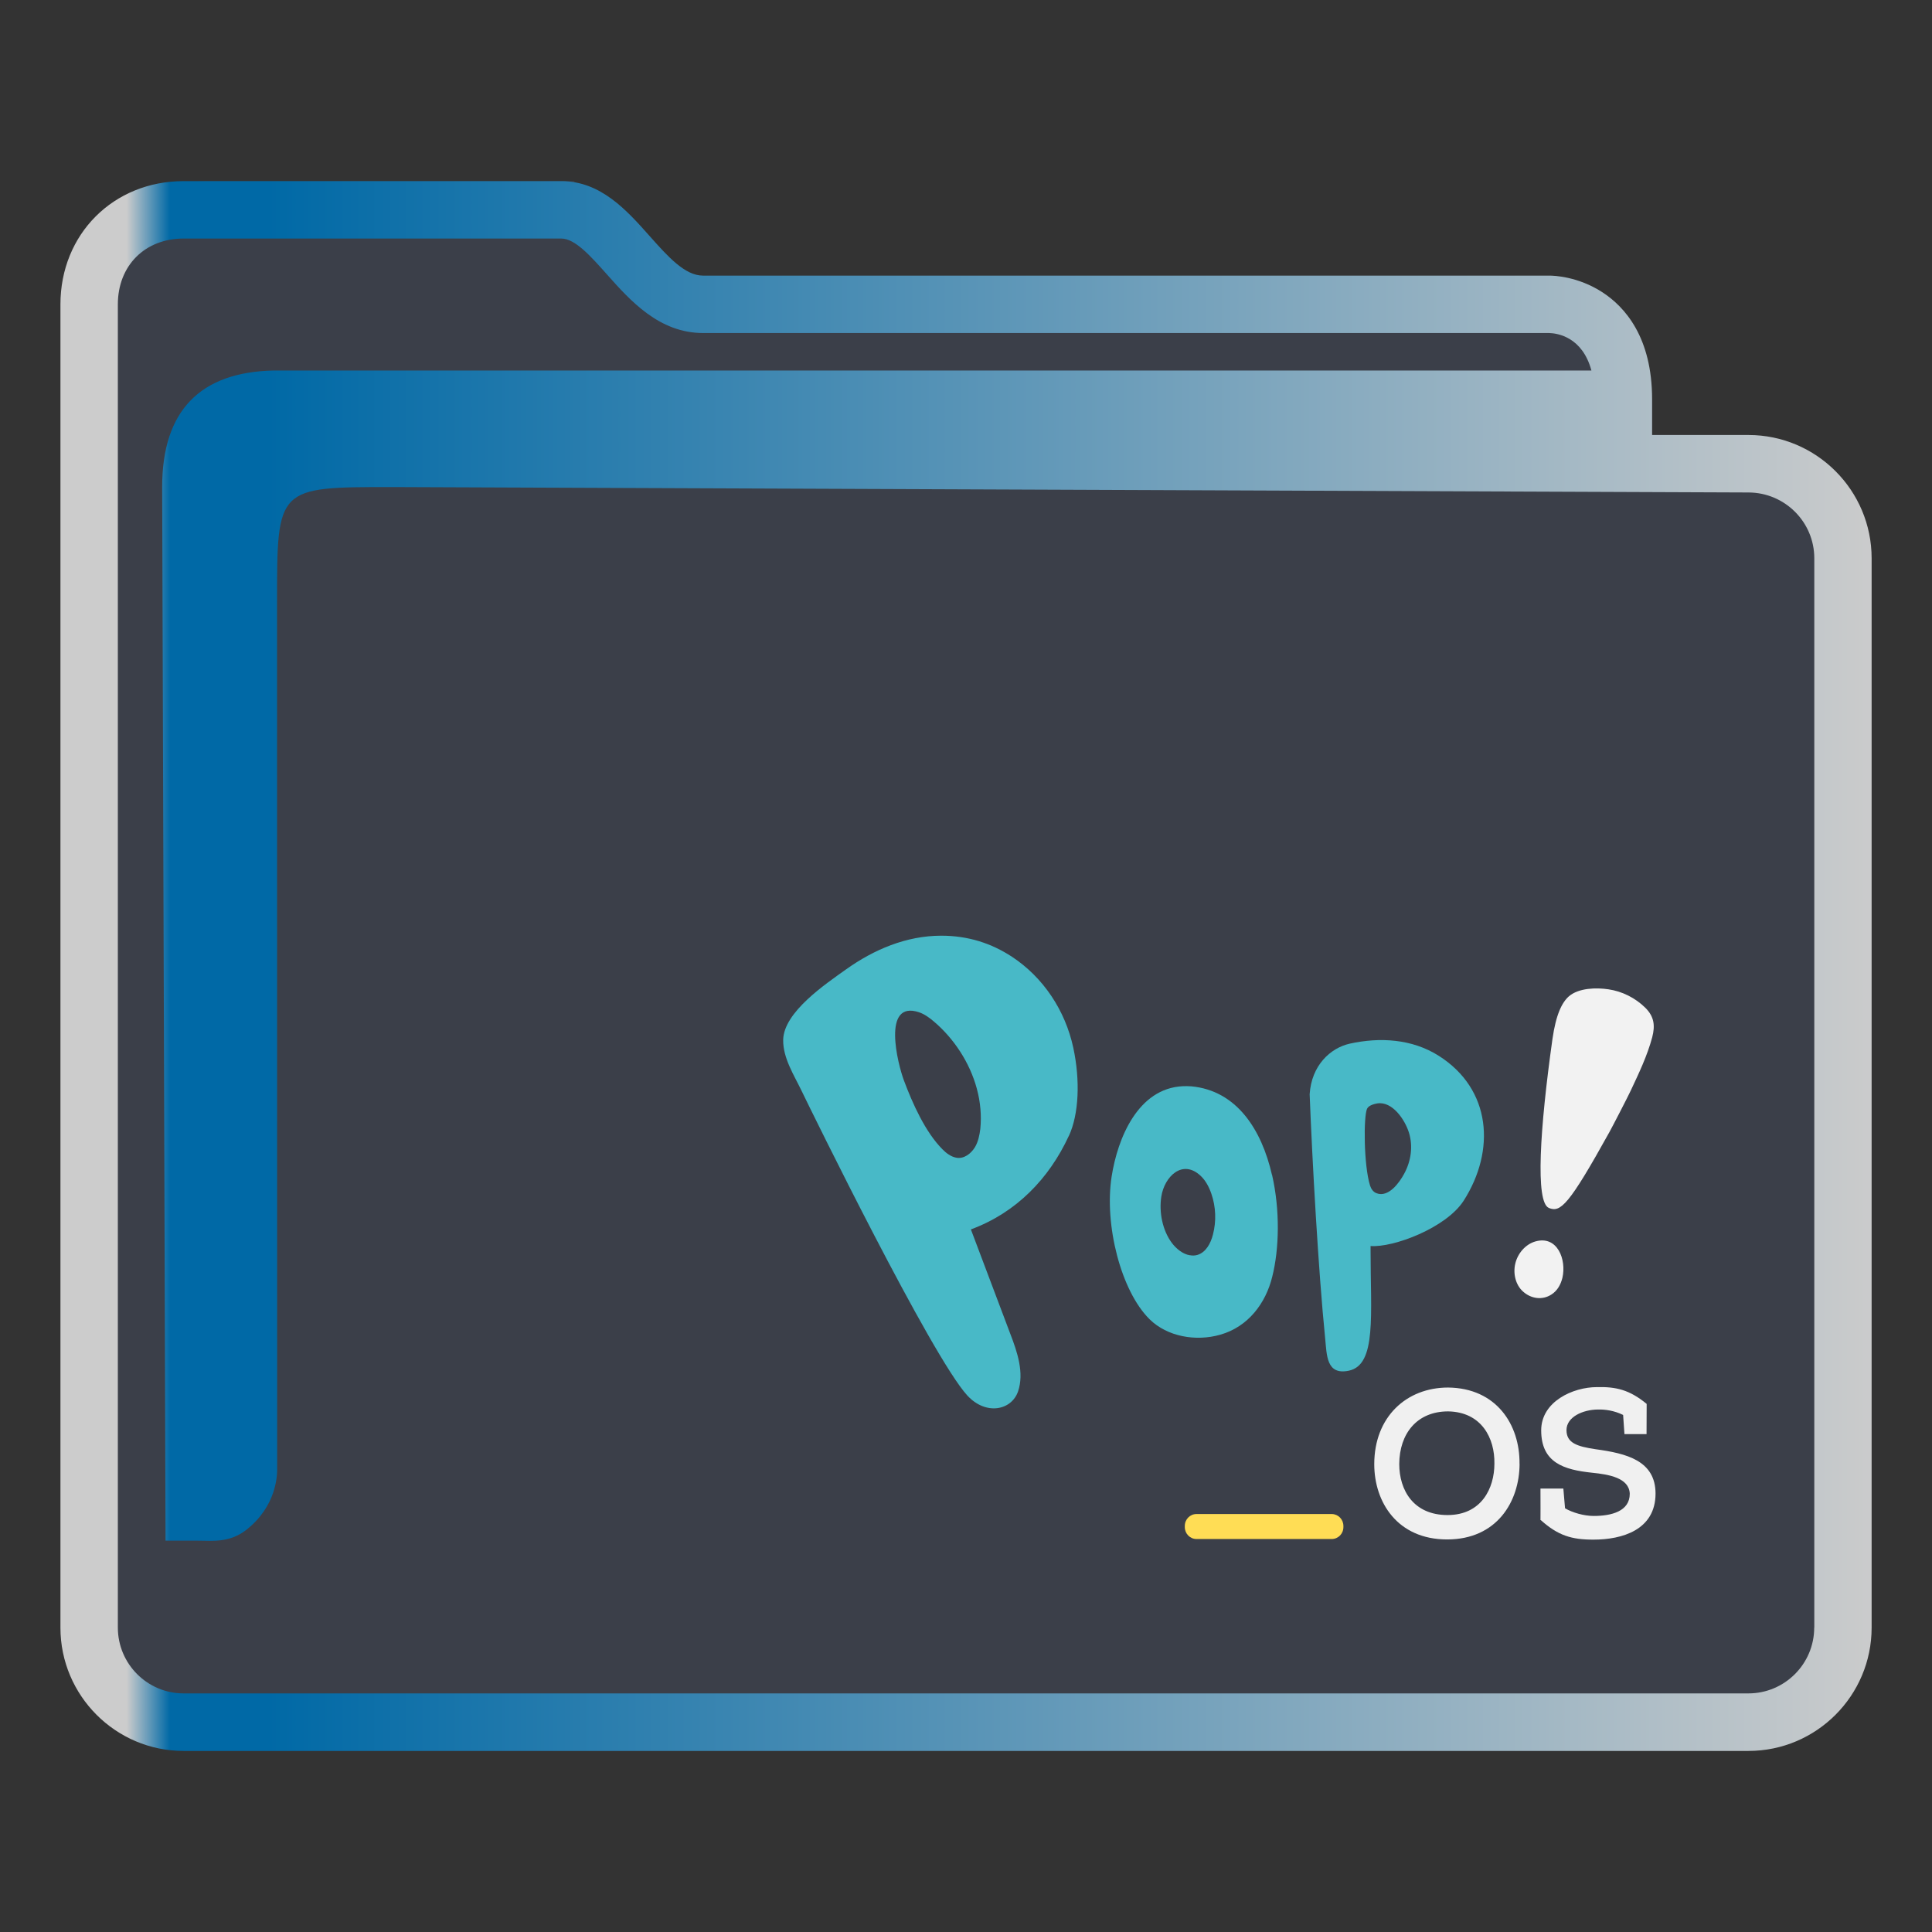<?xml version="1.0" encoding="UTF-8" standalone="no"?>
<svg
   width="32"
   version="1.1"
   height="32"
   viewBox="0 0 32 32"
   id="svg15"
   sodipodi:docname="folder-Pop_OS.svg"
   inkscape:version="1.1.2 (0a00cf5339, 2022-02-04)"
   xmlns:inkscape="http://www.inkscape.org/namespaces/inkscape"
   xmlns:sodipodi="http://sodipodi.sourceforge.net/DTD/sodipodi-0.dtd"
   xmlns:xlink="http://www.w3.org/1999/xlink"
   xmlns="http://www.w3.org/2000/svg"
   xmlns:svg="http://www.w3.org/2000/svg"
   xmlns:rdf="http://www.w3.org/1999/02/22-rdf-syntax-ns#"
   xmlns:cc="http://creativecommons.org/ns#"
   xmlns:dc="http://purl.org/dc/elements/1.1/">
  <rect x="0" y="0" width="32" height="32" fill="#333333" stroke="none"/>
  <sodipodi:namedview
     pagecolor="#ffffff"
     bordercolor="#666666"
     borderopacity="1"
     objecttolerance="10"
     gridtolerance="10"
     guidetolerance="10"
     inkscape:pageopacity="0"
     inkscape:pageshadow="2"
     inkscape:window-width="1920"
     inkscape:window-height="1007"
     id="namedview17"
     showgrid="false"
     inkscape:zoom="9.8125"
     inkscape:cx="-16.050955"
     inkscape:cy="8.6624204"
     inkscape:window-x="0"
     inkscape:window-y="0"
     inkscape:window-maximized="1"
     inkscape:current-layer="layer1"
     inkscape:document-rotation="0"
     inkscape:pagecheckerboard="0" />
  <defs
     id="defs5455">
    <linearGradient
       inkscape:collect="always"
       id="linearGradient991">
      <stop
         style="stop-color:#cccccc;stop-opacity:1"
         offset="0"
         id="stop987" />
      <stop
         style="stop-color:#cccccc;stop-opacity:1"
         offset="0.031"
         id="stop1929" />
      <stop
         style="stop-color:#0069a6;stop-opacity:1"
         offset="0.055"
         id="stop1263" />
      <stop
         style="stop-color:#0069a6;stop-opacity:1"
         offset="0.109"
         id="stop1027" />
      <stop
         style="stop-color:#cccccc;stop-opacity:1"
         offset="1"
         id="stop989" />
    </linearGradient>
    <linearGradient
       inkscape:collect="always"
       xlink:href="#linearGradient991"
       id="linearGradient3483"
       gradientUnits="userSpaceOnUse"
       gradientTransform="matrix(0.5,0,0,0.5,192.447,273.599)"
       x1="386.571"
       y1="516.398"
       x2="446.621"
       y2="516.398" />
  </defs>
  <g
     inkscape:label="Capa 1"
     inkscape:groupmode="layer"
     id="layer1"
     transform="translate(-384.571,-515.798)">
    <path
       inkscape:connector-curvature="0"
       id="fill"
       d="m 386.07,520.298 v 22.5 c 0.054,0.756 0.499,1.5 1.948,1.5 h 24.85 c 1.631,0 2.187,-0.25 2.129,-2 v -18 c -0.499,-1 -3.99,0 -3.99,-3 -5.985,-0.5 -16.958,0.5 -16.922,-2.5 h -6.022 c -0.996,0 -1.994,0.5 -1.994,1.5 z"
       style="color:#1e92ff;fill:#4e5a7e;fill-opacity:0.3;fill-rule:nonzero;stroke:none;stroke-width:5.249"
       class="ColorScheme-ButtonFocus"
       sodipodi:nodetypes="cccccccccc" />
    <path
       d="m 413.531,523.003 h -1.596 v -0.591 c 0,-1.026 -0.449,-1.531 -0.826,-1.775 -0.404,-0.261 -0.801,-0.274 -0.876,-0.274 h -14.019 c -0.3,0 -0.582,-0.317 -0.881,-0.653 -0.38,-0.428 -0.811,-0.912 -1.465,-0.912 h -6.256 c -1.163,0 -2.04,0.878 -2.04,2.042 v 21.917 c 0,1.126 0.915,2.042 2.04,2.042 h 25.919 c 1.125,0 2.04,-0.916 2.04,-2.042 v -17.712 c 0,-1.126 -0.915,-2.042 -2.04,-2.042 z m 1.089,19.753 c 0,0.601 -0.489,1.09 -1.089,1.09 H 387.612 c -0.601,0 -1.089,-0.489 -1.089,-1.09 v -21.917 c 0,-0.641 0.448,-1.09 1.089,-1.09 h 6.256 c 0.227,0 0.483,0.288 0.755,0.593 0.385,0.433 0.865,0.972 1.592,0.972 h 14.014 c 0.144,0.004 0.551,0.067 0.701,0.621 h -21.826 c -1.213,0.025 -1.847,0.66 -1.847,1.929 l 0.056,17.452 h 0.578 c 0,0 -0.12,10e-4 4.9e-4,10e-4 0.187,0 0.482,0.037 0.758,-0.179 0.496,-0.389 0.516,-0.893 0.512,-1.031 l -0.002,-14.338 c 0,-1.904 0,-1.904 1.902,-1.904 l 22.471,0.09 c 0.601,0.002 1.089,0.489 1.089,1.09 v 17.712 z"
       id="path2-3-3-2"
       sodipodi:nodetypes="scscsscssssssssscsssssscsccccccsccccsscc"
       style="fill:url(#linearGradient3483);fill-opacity:1;stroke-width:0.317" />
    <path
       style="fill:#f2f2f2;fill-opacity:1;stroke-width:0.014"
       id="path2-3-3-3-5"
       d="m 410.449,536.964 c -0.028,0.113 -0.084,0.213 -0.181,0.275 -0.153,0.099 -0.34,0.07 -0.472,-0.05 -0.124,-0.111 -0.166,-0.3 -0.127,-0.462 0.04,-0.17 0.169,-0.32 0.333,-0.367 0.366,-0.104 0.518,0.304 0.447,0.604 z m -0.224,-1.159 c -0.227,-0.093 -0.149,-1.313 0.059,-2.794 0.059,-0.414 0.159,-0.61 0.272,-0.71 0.162,-0.141 0.456,-0.147 0.655,-0.117 0.229,0.033 0.447,0.143 0.613,0.307 0.146,0.146 0.163,0.294 0.113,0.487 -0.082,0.307 -0.223,0.601 -0.358,0.888 -0.031,0.07 -0.312,0.614 -0.35,0.681 -0.676,1.219 -0.811,1.337 -1.003,1.259 z" />
    <path
       style="fill:#48b9c7;fill-opacity:1;stroke-width:0.014"
       id="path4-6"
       d="m 405.64,535.256 c 0.134,0.585 0.12,1.227 0.003,1.69 -0.107,0.437 -0.398,0.828 -0.861,0.959 -0.406,0.116 -0.878,0.031 -1.168,-0.254 -0.477,-0.468 -0.755,-1.567 -0.631,-2.365 0.1,-0.641 0.438,-1.461 1.178,-1.497 0.048,-0.002 0.095,-10e-4 0.142,0.002 0.754,0.07 1.165,0.721 1.335,1.464 z m -1.363,1.332 c 0.041,0.008 0.084,0.008 0.125,-0.004 0.141,-0.041 0.222,-0.191 0.259,-0.337 0.058,-0.221 0.049,-0.46 -0.026,-0.677 -0.038,-0.11 -0.093,-0.217 -0.178,-0.297 -0.3,-0.281 -0.599,0.011 -0.651,0.344 -0.04,0.26 0.019,0.561 0.177,0.771 0.074,0.097 0.18,0.181 0.293,0.201 z" />
    <path
       style="fill:#48b9c7;fill-opacity:1;stroke-width:0.014"
       id="path6-7"
       d="m 407.272,536.496 c -0.001,1.08 0.104,1.907 -0.36,2.005 -0.376,0.078 -0.364,-0.26 -0.393,-0.544 -0.111,-1.1 -0.213,-2.928 -0.256,-4.035 0.03,-0.475 0.341,-0.766 0.665,-0.838 0.499,-0.11 1.031,-0.079 1.473,0.201 0.874,0.554 0.943,1.57 0.414,2.399 -0.29,0.452 -1.166,0.781 -1.543,0.752 z m 0.111,-2.422 c -0.054,0.009 -0.143,0.033 -0.169,0.088 -0.06,0.127 -0.056,0.934 0.049,1.272 0.018,0.056 0.053,0.108 0.109,0.128 0.198,0.074 0.376,-0.174 0.457,-0.324 0.113,-0.208 0.149,-0.454 0.078,-0.682 -0.067,-0.213 -0.274,-0.521 -0.524,-0.482 z" />
    <path
       style="fill:#48b9c7;fill-opacity:1;stroke-width:0.014"
       id="path8-5"
       d="m 402.275,534.61 c -0.327,0.709 -0.871,1.273 -1.623,1.551 0.216,0.578 0.436,1.149 0.651,1.725 0.12,0.311 0.234,0.652 0.13,0.959 -0.109,0.314 -0.532,0.401 -0.84,0.067 -0.592,-0.645 -2.595,-4.733 -2.742,-5.04 -0.126,-0.264 -0.313,-0.547 -0.308,-0.852 0.01,-0.46 0.704,-0.925 1.037,-1.163 0.466,-0.333 1.003,-0.56 1.579,-0.561 0.449,0 0.832,0.126 1.172,0.348 0.521,0.343 0.883,0.889 1.017,1.507 0.117,0.544 0.092,1.101 -0.071,1.457 m -1.526,-0.776 c -0.117,-0.435 -0.382,-0.836 -0.715,-1.117 -0.072,-0.061 -0.151,-0.119 -0.241,-0.15 -0.624,-0.21 -0.354,0.859 -0.252,1.129 0.141,0.378 0.354,0.856 0.64,1.142 0.062,0.063 0.137,0.119 0.222,0.136 0.13,0.028 0.249,-0.066 0.315,-0.174 0.053,-0.09 0.075,-0.197 0.088,-0.301 0.022,-0.221 0.002,-0.447 -0.057,-0.664 z" />
    <path
       style="fill:#f0f0f0;fill-opacity:1;stroke-width:0.014"
       id="path10-3"
       d="m 409.74,540.043 c -0.002,0.627 -0.376,1.253 -1.2,1.253 -0.823,0 -1.207,-0.617 -1.207,-1.246 0,-0.785 0.534,-1.27 1.223,-1.27 0.8,0.008 1.19,0.615 1.183,1.263 z m -1.183,-0.868 c -0.517,0 -0.807,0.368 -0.81,0.871 0,0.437 0.238,0.846 0.8,0.846 0.562,0 0.776,-0.444 0.776,-0.851 0.008,-0.422 -0.212,-0.856 -0.766,-0.866 z m 1.529,1.8 c 0,0.093 0.002,-0.441 0,-0.522 h 0.379 l 0.028,0.327 c 0.124,0.073 0.316,0.127 0.474,0.127 0.293,0 0.598,-0.076 0.598,-0.368 -0.01,-0.265 -0.35,-0.32 -0.624,-0.348 -0.467,-0.049 -0.843,-0.165 -0.843,-0.702 0,-0.478 0.528,-0.716 0.921,-0.716 0.316,-0.008 0.541,0.043 0.826,0.278 0,0.193 -0.002,0.307 -0.002,0.5 h -0.366 l -0.022,-0.317 c -0.148,-0.073 -0.3,-0.093 -0.417,-0.09 -0.252,0.002 -0.521,0.124 -0.521,0.341 0,0.213 0.174,0.271 0.484,0.317 0.504,0.069 0.991,0.185 0.991,0.736 -0.002,0.602 -0.555,0.761 -1.028,0.761 -0.361,10e-4 -0.587,-0.067 -0.872,-0.323 z"
       inkscape:connector-curvature="0" />
    <path
       style="fill:#ffdd55;fill-opacity:1;stroke-width:0.014"
       id="path12-5"
       d="m 406.822,541.091 c 0,0.11 -0.086,0.198 -0.194,0.198 h -2.239 c -0.107,0 -0.194,-0.088 -0.194,-0.198 v -0.018 c 0,-0.11 0.086,-0.198 0.194,-0.198 h 2.239 c 0.107,0 0.194,0.088 0.194,0.198 z"
       inkscape:connector-curvature="0" />
  </g>
</svg>
